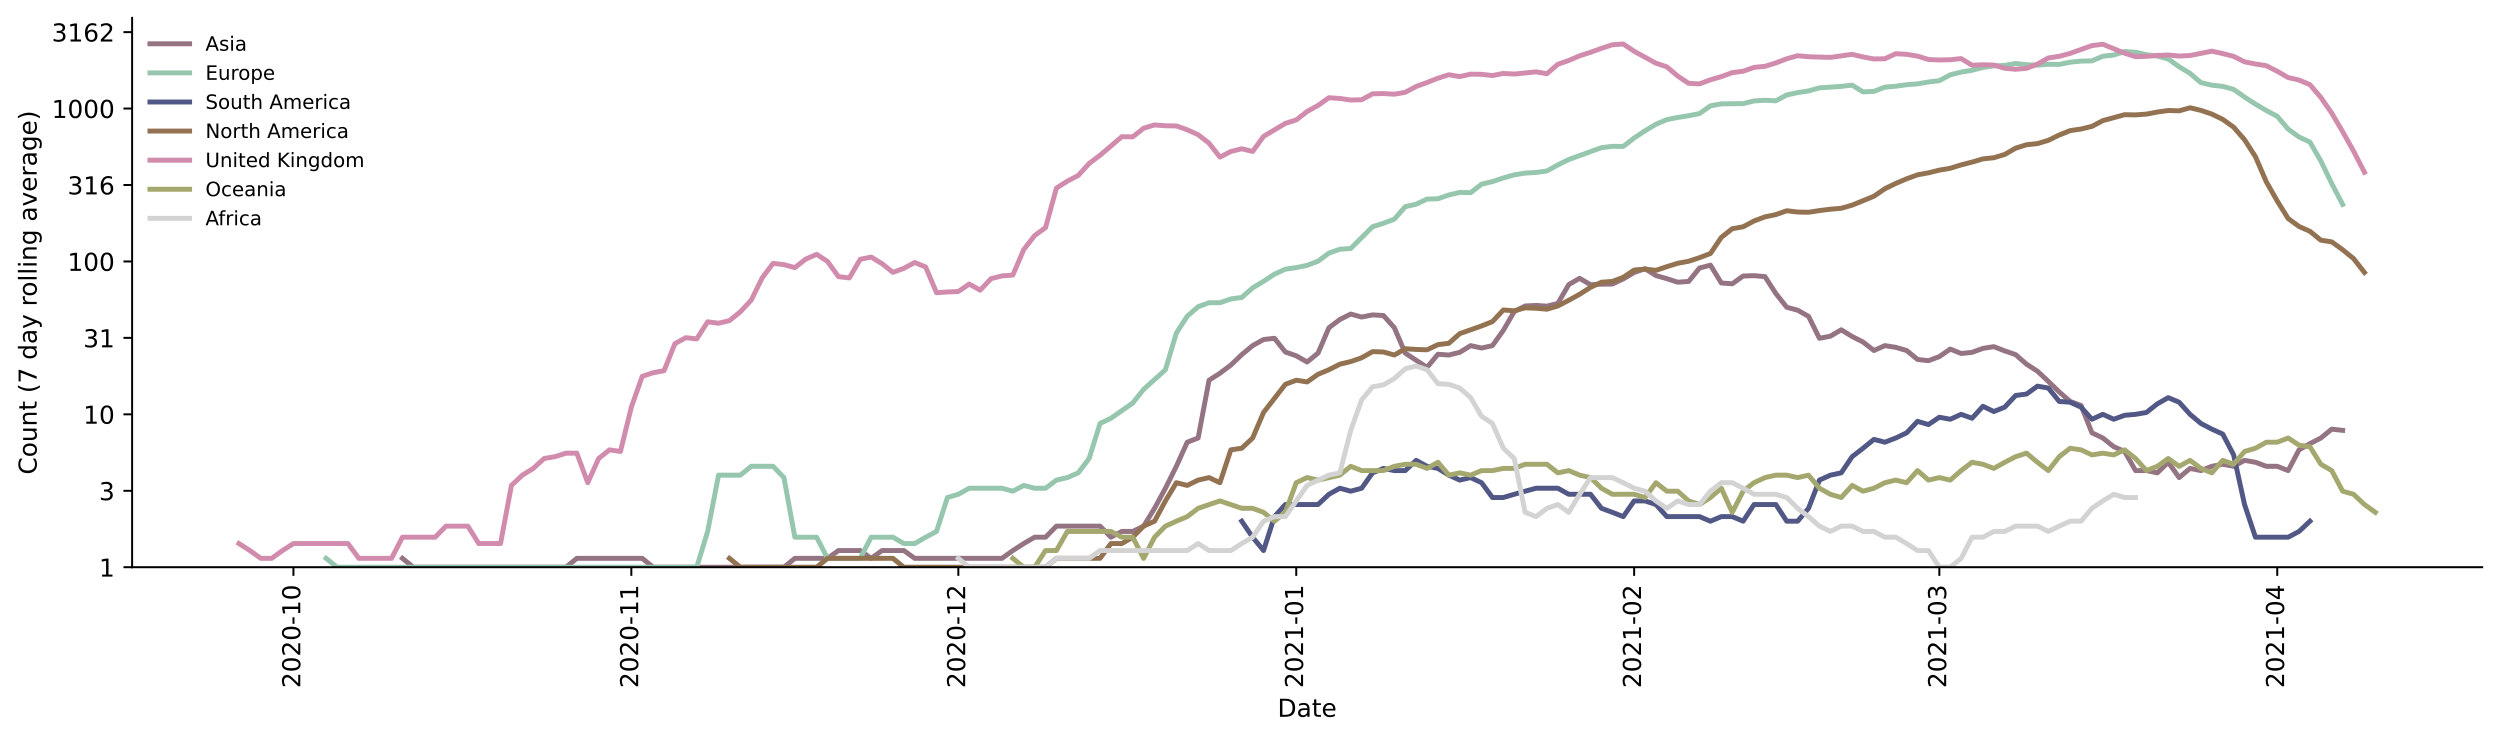 <?xml version="1.0" encoding="utf-8" standalone="no"?>
<!DOCTYPE svg PUBLIC "-//W3C//DTD SVG 1.1//EN"
  "http://www.w3.org/Graphics/SVG/1.1/DTD/svg11.dtd">
<!-- Created with matplotlib (https://matplotlib.org/) -->
<svg height="298.621pt" version="1.1" viewBox="0 0 1009.128 298.621" width="1009.128pt" xmlns="http://www.w3.org/2000/svg" xmlns:xlink="http://www.w3.org/1999/xlink">
 <defs>
  <style type="text/css">*{stroke-linecap:butt;stroke-linejoin:round;}</style>
 </defs>
 <g id="figure_1">
  <g id="patch_1">
   <path d="M 0 298.621 
L 1009.128 298.621 
L 1009.128 0 
L 0 0 
z
" style="fill:#ffffff;"/>
  </g>
  <g id="axes_1">
   <g id="patch_2">
    <path d="M 53.328 228.96 
L 1001.928 228.96 
L 1001.928 7.2 
L 53.328 7.2 
z
" style="fill:#ffffff;"/>
   </g>
   <g id="matplotlib.axis_1">
    <g id="xtick_1">
     <g id="line2d_1">
      <defs>
       <path d="M 0 0 
L 0 3.5 
" id="m5b5d007933" style="stroke:#000000;stroke-width:0.8;"/>
      </defs>
      <g>
       <use style="stroke:#000000;stroke-width:0.8;" x="118.445" xlink:href="#m5b5d007933" y="228.96"/>
      </g>
     </g>
     <g id="text_1">
      <!-- 2020-10 -->
      <g transform="translate(121.205 277.743)rotate(-90)scale(0.1 -0.1)">
       <defs>
        <path d="M 19.188 8.297 
L 53.609 8.297 
L 53.609 0 
L 7.328 0 
L 7.328 8.297 
Q 12.938 14.109 22.625 23.891 
Q 32.328 33.688 34.812 36.531 
Q 39.547 41.844 41.422 45.531 
Q 43.312 49.219 43.312 52.781 
Q 43.312 58.594 39.234 62.25 
Q 35.156 65.922 28.609 65.922 
Q 23.969 65.922 18.812 64.312 
Q 13.672 62.703 7.812 59.422 
L 7.812 69.391 
Q 13.766 71.781 18.938 73 
Q 24.125 74.219 28.422 74.219 
Q 39.75 74.219 46.484 68.547 
Q 53.219 62.891 53.219 53.422 
Q 53.219 48.922 51.531 44.891 
Q 49.859 40.875 45.406 35.406 
Q 44.188 33.984 37.641 27.219 
Q 31.109 20.453 19.188 8.297 
z
" id="DejaVuSans-50"/>
        <path d="M 31.781 66.406 
Q 24.172 66.406 20.328 58.906 
Q 16.5 51.422 16.5 36.375 
Q 16.5 21.391 20.328 13.891 
Q 24.172 6.391 31.781 6.391 
Q 39.453 6.391 43.281 13.891 
Q 47.125 21.391 47.125 36.375 
Q 47.125 51.422 43.281 58.906 
Q 39.453 66.406 31.781 66.406 
z
M 31.781 74.219 
Q 44.047 74.219 50.516 64.516 
Q 56.984 54.828 56.984 36.375 
Q 56.984 17.969 50.516 8.266 
Q 44.047 -1.422 31.781 -1.422 
Q 19.531 -1.422 13.062 8.266 
Q 6.594 17.969 6.594 36.375 
Q 6.594 54.828 13.062 64.516 
Q 19.531 74.219 31.781 74.219 
z
" id="DejaVuSans-48"/>
        <path d="M 4.891 31.391 
L 31.203 31.391 
L 31.203 23.391 
L 4.891 23.391 
z
" id="DejaVuSans-45"/>
        <path d="M 12.406 8.297 
L 28.516 8.297 
L 28.516 63.922 
L 10.984 60.406 
L 10.984 69.391 
L 28.422 72.906 
L 38.281 72.906 
L 38.281 8.297 
L 54.391 8.297 
L 54.391 0 
L 12.406 0 
z
" id="DejaVuSans-49"/>
       </defs>
       <use xlink:href="#DejaVuSans-50"/>
       <use x="63.623" xlink:href="#DejaVuSans-48"/>
       <use x="127.246" xlink:href="#DejaVuSans-50"/>
       <use x="190.869" xlink:href="#DejaVuSans-48"/>
       <use x="254.492" xlink:href="#DejaVuSans-45"/>
       <use x="290.576" xlink:href="#DejaVuSans-49"/>
       <use x="354.199" xlink:href="#DejaVuSans-48"/>
      </g>
     </g>
    </g>
    <g id="xtick_2">
     <g id="line2d_2">
      <g>
       <use style="stroke:#000000;stroke-width:0.8;" x="254.84" xlink:href="#m5b5d007933" y="228.96"/>
      </g>
     </g>
     <g id="text_2">
      <!-- 2020-11 -->
      <g transform="translate(257.599 277.743)rotate(-90)scale(0.1 -0.1)">
       <use xlink:href="#DejaVuSans-50"/>
       <use x="63.623" xlink:href="#DejaVuSans-48"/>
       <use x="127.246" xlink:href="#DejaVuSans-50"/>
       <use x="190.869" xlink:href="#DejaVuSans-48"/>
       <use x="254.492" xlink:href="#DejaVuSans-45"/>
       <use x="290.576" xlink:href="#DejaVuSans-49"/>
       <use x="354.199" xlink:href="#DejaVuSans-49"/>
      </g>
     </g>
    </g>
    <g id="xtick_3">
     <g id="line2d_3">
      <g>
       <use style="stroke:#000000;stroke-width:0.8;" x="386.834" xlink:href="#m5b5d007933" y="228.96"/>
      </g>
     </g>
     <g id="text_3">
      <!-- 2020-12 -->
      <g transform="translate(389.593 277.743)rotate(-90)scale(0.1 -0.1)">
       <use xlink:href="#DejaVuSans-50"/>
       <use x="63.623" xlink:href="#DejaVuSans-48"/>
       <use x="127.246" xlink:href="#DejaVuSans-50"/>
       <use x="190.869" xlink:href="#DejaVuSans-48"/>
       <use x="254.492" xlink:href="#DejaVuSans-45"/>
       <use x="290.576" xlink:href="#DejaVuSans-49"/>
       <use x="354.199" xlink:href="#DejaVuSans-50"/>
      </g>
     </g>
    </g>
    <g id="xtick_4">
     <g id="line2d_4">
      <g>
       <use style="stroke:#000000;stroke-width:0.8;" x="523.228" xlink:href="#m5b5d007933" y="228.96"/>
      </g>
     </g>
     <g id="text_4">
      <!-- 2021-01 -->
      <g transform="translate(525.988 277.743)rotate(-90)scale(0.1 -0.1)">
       <use xlink:href="#DejaVuSans-50"/>
       <use x="63.623" xlink:href="#DejaVuSans-48"/>
       <use x="127.246" xlink:href="#DejaVuSans-50"/>
       <use x="190.869" xlink:href="#DejaVuSans-49"/>
       <use x="254.492" xlink:href="#DejaVuSans-45"/>
       <use x="290.576" xlink:href="#DejaVuSans-48"/>
       <use x="354.199" xlink:href="#DejaVuSans-49"/>
      </g>
     </g>
    </g>
    <g id="xtick_5">
     <g id="line2d_5">
      <g>
       <use style="stroke:#000000;stroke-width:0.8;" x="659.623" xlink:href="#m5b5d007933" y="228.96"/>
      </g>
     </g>
     <g id="text_5">
      <!-- 2021-02 -->
      <g transform="translate(662.382 277.743)rotate(-90)scale(0.1 -0.1)">
       <use xlink:href="#DejaVuSans-50"/>
       <use x="63.623" xlink:href="#DejaVuSans-48"/>
       <use x="127.246" xlink:href="#DejaVuSans-50"/>
       <use x="190.869" xlink:href="#DejaVuSans-49"/>
       <use x="254.492" xlink:href="#DejaVuSans-45"/>
       <use x="290.576" xlink:href="#DejaVuSans-48"/>
       <use x="354.199" xlink:href="#DejaVuSans-50"/>
      </g>
     </g>
    </g>
    <g id="xtick_6">
     <g id="line2d_6">
      <g>
       <use style="stroke:#000000;stroke-width:0.8;" x="782.817" xlink:href="#m5b5d007933" y="228.96"/>
      </g>
     </g>
     <g id="text_6">
      <!-- 2021-03 -->
      <g transform="translate(785.577 277.743)rotate(-90)scale(0.1 -0.1)">
       <defs>
        <path d="M 40.578 39.312 
Q 47.656 37.797 51.625 33 
Q 55.609 28.219 55.609 21.188 
Q 55.609 10.406 48.188 4.484 
Q 40.766 -1.422 27.094 -1.422 
Q 22.516 -1.422 17.656 -0.516 
Q 12.797 0.391 7.625 2.203 
L 7.625 11.719 
Q 11.719 9.328 16.594 8.109 
Q 21.484 6.891 26.812 6.891 
Q 36.078 6.891 40.938 10.547 
Q 45.797 14.203 45.797 21.188 
Q 45.797 27.641 41.281 31.266 
Q 36.766 34.906 28.719 34.906 
L 20.219 34.906 
L 20.219 43.016 
L 29.109 43.016 
Q 36.375 43.016 40.234 45.922 
Q 44.094 48.828 44.094 54.297 
Q 44.094 59.906 40.109 62.906 
Q 36.141 65.922 28.719 65.922 
Q 24.656 65.922 20.016 65.031 
Q 15.375 64.156 9.812 62.312 
L 9.812 71.094 
Q 15.438 72.656 20.344 73.438 
Q 25.25 74.219 29.594 74.219 
Q 40.828 74.219 47.359 69.109 
Q 53.906 64.016 53.906 55.328 
Q 53.906 49.266 50.438 45.094 
Q 46.969 40.922 40.578 39.312 
z
" id="DejaVuSans-51"/>
       </defs>
       <use xlink:href="#DejaVuSans-50"/>
       <use x="63.623" xlink:href="#DejaVuSans-48"/>
       <use x="127.246" xlink:href="#DejaVuSans-50"/>
       <use x="190.869" xlink:href="#DejaVuSans-49"/>
       <use x="254.492" xlink:href="#DejaVuSans-45"/>
       <use x="290.576" xlink:href="#DejaVuSans-48"/>
       <use x="354.199" xlink:href="#DejaVuSans-51"/>
      </g>
     </g>
    </g>
    <g id="xtick_7">
     <g id="line2d_7">
      <g>
       <use style="stroke:#000000;stroke-width:0.8;" x="919.212" xlink:href="#m5b5d007933" y="228.96"/>
      </g>
     </g>
     <g id="text_7">
      <!-- 2021-04 -->
      <g transform="translate(921.971 277.743)rotate(-90)scale(0.1 -0.1)">
       <defs>
        <path d="M 37.797 64.312 
L 12.891 25.391 
L 37.797 25.391 
z
M 35.203 72.906 
L 47.609 72.906 
L 47.609 25.391 
L 58.016 25.391 
L 58.016 17.188 
L 47.609 17.188 
L 47.609 0 
L 37.797 0 
L 37.797 17.188 
L 4.891 17.188 
L 4.891 26.703 
z
" id="DejaVuSans-52"/>
       </defs>
       <use xlink:href="#DejaVuSans-50"/>
       <use x="63.623" xlink:href="#DejaVuSans-48"/>
       <use x="127.246" xlink:href="#DejaVuSans-50"/>
       <use x="190.869" xlink:href="#DejaVuSans-49"/>
       <use x="254.492" xlink:href="#DejaVuSans-45"/>
       <use x="290.576" xlink:href="#DejaVuSans-48"/>
       <use x="354.199" xlink:href="#DejaVuSans-52"/>
      </g>
     </g>
    </g>
    <g id="text_8">
     <!-- Date -->
     <g transform="translate(515.677 289.341)scale(0.1 -0.1)">
      <defs>
       <path d="M 19.672 64.797 
L 19.672 8.109 
L 31.594 8.109 
Q 46.688 8.109 53.688 14.938 
Q 60.688 21.781 60.688 36.531 
Q 60.688 51.172 53.688 57.984 
Q 46.688 64.797 31.594 64.797 
z
M 9.812 72.906 
L 30.078 72.906 
Q 51.266 72.906 61.172 64.094 
Q 71.094 55.281 71.094 36.531 
Q 71.094 17.672 61.125 8.828 
Q 51.172 0 30.078 0 
L 9.812 0 
z
" id="DejaVuSans-68"/>
       <path d="M 34.281 27.484 
Q 23.391 27.484 19.188 25 
Q 14.984 22.516 14.984 16.5 
Q 14.984 11.719 18.141 8.906 
Q 21.297 6.109 26.703 6.109 
Q 34.188 6.109 38.703 11.406 
Q 43.219 16.703 43.219 25.484 
L 43.219 27.484 
z
M 52.203 31.203 
L 52.203 0 
L 43.219 0 
L 43.219 8.297 
Q 40.141 3.328 35.547 0.953 
Q 30.953 -1.422 24.312 -1.422 
Q 15.922 -1.422 10.953 3.297 
Q 6 8.016 6 15.922 
Q 6 25.141 12.172 29.828 
Q 18.359 34.516 30.609 34.516 
L 43.219 34.516 
L 43.219 35.406 
Q 43.219 41.609 39.141 45 
Q 35.062 48.391 27.688 48.391 
Q 23 48.391 18.547 47.266 
Q 14.109 46.141 10.016 43.891 
L 10.016 52.203 
Q 14.938 54.109 19.578 55.047 
Q 24.219 56 28.609 56 
Q 40.484 56 46.344 49.844 
Q 52.203 43.703 52.203 31.203 
z
" id="DejaVuSans-97"/>
       <path d="M 18.312 70.219 
L 18.312 54.688 
L 36.812 54.688 
L 36.812 47.703 
L 18.312 47.703 
L 18.312 18.016 
Q 18.312 11.328 20.141 9.422 
Q 21.969 7.516 27.594 7.516 
L 36.812 7.516 
L 36.812 0 
L 27.594 0 
Q 17.188 0 13.234 3.875 
Q 9.281 7.766 9.281 18.016 
L 9.281 47.703 
L 2.688 47.703 
L 2.688 54.688 
L 9.281 54.688 
L 9.281 70.219 
z
" id="DejaVuSans-116"/>
       <path d="M 56.203 29.594 
L 56.203 25.203 
L 14.891 25.203 
Q 15.484 15.922 20.484 11.062 
Q 25.484 6.203 34.422 6.203 
Q 39.594 6.203 44.453 7.469 
Q 49.312 8.734 54.109 11.281 
L 54.109 2.781 
Q 49.266 0.734 44.188 -0.344 
Q 39.109 -1.422 33.891 -1.422 
Q 20.797 -1.422 13.156 6.188 
Q 5.516 13.812 5.516 26.812 
Q 5.516 40.234 12.766 48.109 
Q 20.016 56 32.328 56 
Q 43.359 56 49.781 48.891 
Q 56.203 41.797 56.203 29.594 
z
M 47.219 32.234 
Q 47.125 39.594 43.094 43.984 
Q 39.062 48.391 32.422 48.391 
Q 24.906 48.391 20.391 44.141 
Q 15.875 39.891 15.188 32.172 
z
" id="DejaVuSans-101"/>
      </defs>
      <use xlink:href="#DejaVuSans-68"/>
      <use x="77.002" xlink:href="#DejaVuSans-97"/>
      <use x="138.281" xlink:href="#DejaVuSans-116"/>
      <use x="177.49" xlink:href="#DejaVuSans-101"/>
     </g>
    </g>
   </g>
   <g id="matplotlib.axis_2">
    <g id="ytick_1">
     <g id="line2d_8">
      <defs>
       <path d="M 0 0 
L -3.5 0 
" id="mc36b3c92e5" style="stroke:#000000;stroke-width:0.8;"/>
      </defs>
      <g>
       <use style="stroke:#000000;stroke-width:0.8;" x="53.328" xlink:href="#mc36b3c92e5" y="228.96"/>
      </g>
     </g>
     <g id="text_9">
      <!-- 1 -->
      <g transform="translate(39.966 232.759)scale(0.1 -0.1)">
       <use xlink:href="#DejaVuSans-49"/>
      </g>
     </g>
    </g>
    <g id="ytick_2">
     <g id="line2d_9">
      <g>
       <use style="stroke:#000000;stroke-width:0.8;" x="53.328" xlink:href="#mc36b3c92e5" y="198.103"/>
      </g>
     </g>
     <g id="text_10">
      <!-- 3 -->
      <g transform="translate(39.966 201.902)scale(0.1 -0.1)">
       <use xlink:href="#DejaVuSans-51"/>
      </g>
     </g>
    </g>
    <g id="ytick_3">
     <g id="line2d_10">
      <g>
       <use style="stroke:#000000;stroke-width:0.8;" x="53.328" xlink:href="#mc36b3c92e5" y="167.246"/>
      </g>
     </g>
     <g id="text_11">
      <!-- 10 -->
      <g transform="translate(33.603 171.045)scale(0.1 -0.1)">
       <use xlink:href="#DejaVuSans-49"/>
       <use x="63.623" xlink:href="#DejaVuSans-48"/>
      </g>
     </g>
    </g>
    <g id="ytick_4">
     <g id="line2d_11">
      <g>
       <use style="stroke:#000000;stroke-width:0.8;" x="53.328" xlink:href="#mc36b3c92e5" y="136.389"/>
      </g>
     </g>
     <g id="text_12">
      <!-- 31 -->
      <g transform="translate(33.603 140.188)scale(0.1 -0.1)">
       <use xlink:href="#DejaVuSans-51"/>
       <use x="63.623" xlink:href="#DejaVuSans-49"/>
      </g>
     </g>
    </g>
    <g id="ytick_5">
     <g id="line2d_12">
      <g>
       <use style="stroke:#000000;stroke-width:0.8;" x="53.328" xlink:href="#mc36b3c92e5" y="105.532"/>
      </g>
     </g>
     <g id="text_13">
      <!-- 100 -->
      <g transform="translate(27.241 109.331)scale(0.1 -0.1)">
       <use xlink:href="#DejaVuSans-49"/>
       <use x="63.623" xlink:href="#DejaVuSans-48"/>
       <use x="127.246" xlink:href="#DejaVuSans-48"/>
      </g>
     </g>
    </g>
    <g id="ytick_6">
     <g id="line2d_13">
      <g>
       <use style="stroke:#000000;stroke-width:0.8;" x="53.328" xlink:href="#mc36b3c92e5" y="74.675"/>
      </g>
     </g>
     <g id="text_14">
      <!-- 316 -->
      <g transform="translate(27.241 78.474)scale(0.1 -0.1)">
       <defs>
        <path d="M 33.016 40.375 
Q 26.375 40.375 22.484 35.828 
Q 18.609 31.297 18.609 23.391 
Q 18.609 15.531 22.484 10.953 
Q 26.375 6.391 33.016 6.391 
Q 39.656 6.391 43.531 10.953 
Q 47.406 15.531 47.406 23.391 
Q 47.406 31.297 43.531 35.828 
Q 39.656 40.375 33.016 40.375 
z
M 52.594 71.297 
L 52.594 62.312 
Q 48.875 64.062 45.094 64.984 
Q 41.312 65.922 37.594 65.922 
Q 27.828 65.922 22.672 59.328 
Q 17.531 52.734 16.797 39.406 
Q 19.672 43.656 24.016 45.922 
Q 28.375 48.188 33.594 48.188 
Q 44.578 48.188 50.953 41.516 
Q 57.328 34.859 57.328 23.391 
Q 57.328 12.156 50.688 5.359 
Q 44.047 -1.422 33.016 -1.422 
Q 20.359 -1.422 13.672 8.266 
Q 6.984 17.969 6.984 36.375 
Q 6.984 53.656 15.188 63.938 
Q 23.391 74.219 37.203 74.219 
Q 40.922 74.219 44.703 73.484 
Q 48.484 72.75 52.594 71.297 
z
" id="DejaVuSans-54"/>
       </defs>
       <use xlink:href="#DejaVuSans-51"/>
       <use x="63.623" xlink:href="#DejaVuSans-49"/>
       <use x="127.246" xlink:href="#DejaVuSans-54"/>
      </g>
     </g>
    </g>
    <g id="ytick_7">
     <g id="line2d_14">
      <g>
       <use style="stroke:#000000;stroke-width:0.8;" x="53.328" xlink:href="#mc36b3c92e5" y="43.818"/>
      </g>
     </g>
     <g id="text_15">
      <!-- 1000 -->
      <g transform="translate(20.878 47.617)scale(0.1 -0.1)">
       <use xlink:href="#DejaVuSans-49"/>
       <use x="63.623" xlink:href="#DejaVuSans-48"/>
       <use x="127.246" xlink:href="#DejaVuSans-48"/>
       <use x="190.869" xlink:href="#DejaVuSans-48"/>
      </g>
     </g>
    </g>
    <g id="ytick_8">
     <g id="line2d_15">
      <g>
       <use style="stroke:#000000;stroke-width:0.8;" x="53.328" xlink:href="#mc36b3c92e5" y="12.961"/>
      </g>
     </g>
     <g id="text_16">
      <!-- 3162 -->
      <g transform="translate(20.878 16.76)scale(0.1 -0.1)">
       <use xlink:href="#DejaVuSans-51"/>
       <use x="63.623" xlink:href="#DejaVuSans-49"/>
       <use x="127.246" xlink:href="#DejaVuSans-54"/>
       <use x="190.869" xlink:href="#DejaVuSans-50"/>
      </g>
     </g>
    </g>
    <g id="text_17">
     <!-- Count (7 day rolling average) -->
     <g transform="translate(14.798 191.548)rotate(-90)scale(0.1 -0.1)">
      <defs>
       <path d="M 64.406 67.281 
L 64.406 56.891 
Q 59.422 61.531 53.781 63.812 
Q 48.141 66.109 41.797 66.109 
Q 29.297 66.109 22.656 58.469 
Q 16.016 50.828 16.016 36.375 
Q 16.016 21.969 22.656 14.328 
Q 29.297 6.688 41.797 6.688 
Q 48.141 6.688 53.781 8.984 
Q 59.422 11.281 64.406 15.922 
L 64.406 5.609 
Q 59.234 2.094 53.438 0.328 
Q 47.656 -1.422 41.219 -1.422 
Q 24.656 -1.422 15.125 8.703 
Q 5.609 18.844 5.609 36.375 
Q 5.609 53.953 15.125 64.078 
Q 24.656 74.219 41.219 74.219 
Q 47.75 74.219 53.531 72.484 
Q 59.328 70.75 64.406 67.281 
z
" id="DejaVuSans-67"/>
       <path d="M 30.609 48.391 
Q 23.391 48.391 19.188 42.75 
Q 14.984 37.109 14.984 27.297 
Q 14.984 17.484 19.156 11.844 
Q 23.344 6.203 30.609 6.203 
Q 37.797 6.203 41.984 11.859 
Q 46.188 17.531 46.188 27.297 
Q 46.188 37.016 41.984 42.703 
Q 37.797 48.391 30.609 48.391 
z
M 30.609 56 
Q 42.328 56 49.016 48.375 
Q 55.719 40.766 55.719 27.297 
Q 55.719 13.875 49.016 6.219 
Q 42.328 -1.422 30.609 -1.422 
Q 18.844 -1.422 12.172 6.219 
Q 5.516 13.875 5.516 27.297 
Q 5.516 40.766 12.172 48.375 
Q 18.844 56 30.609 56 
z
" id="DejaVuSans-111"/>
       <path d="M 8.5 21.578 
L 8.5 54.688 
L 17.484 54.688 
L 17.484 21.922 
Q 17.484 14.156 20.5 10.266 
Q 23.531 6.391 29.594 6.391 
Q 36.859 6.391 41.078 11.031 
Q 45.312 15.672 45.312 23.688 
L 45.312 54.688 
L 54.297 54.688 
L 54.297 0 
L 45.312 0 
L 45.312 8.406 
Q 42.047 3.422 37.719 1 
Q 33.406 -1.422 27.688 -1.422 
Q 18.266 -1.422 13.375 4.438 
Q 8.5 10.297 8.5 21.578 
z
M 31.109 56 
z
" id="DejaVuSans-117"/>
       <path d="M 54.891 33.016 
L 54.891 0 
L 45.906 0 
L 45.906 32.719 
Q 45.906 40.484 42.875 44.328 
Q 39.844 48.188 33.797 48.188 
Q 26.516 48.188 22.312 43.547 
Q 18.109 38.922 18.109 30.906 
L 18.109 0 
L 9.078 0 
L 9.078 54.688 
L 18.109 54.688 
L 18.109 46.188 
Q 21.344 51.125 25.703 53.562 
Q 30.078 56 35.797 56 
Q 45.219 56 50.047 50.172 
Q 54.891 44.344 54.891 33.016 
z
" id="DejaVuSans-110"/>
       <path id="DejaVuSans-32"/>
       <path d="M 31 75.875 
Q 24.469 64.656 21.281 53.656 
Q 18.109 42.672 18.109 31.391 
Q 18.109 20.125 21.312 9.062 
Q 24.516 -2 31 -13.188 
L 23.188 -13.188 
Q 15.875 -1.703 12.234 9.375 
Q 8.594 20.453 8.594 31.391 
Q 8.594 42.281 12.203 53.312 
Q 15.828 64.359 23.188 75.875 
z
" id="DejaVuSans-40"/>
       <path d="M 8.203 72.906 
L 55.078 72.906 
L 55.078 68.703 
L 28.609 0 
L 18.312 0 
L 43.219 64.594 
L 8.203 64.594 
z
" id="DejaVuSans-55"/>
       <path d="M 45.406 46.391 
L 45.406 75.984 
L 54.391 75.984 
L 54.391 0 
L 45.406 0 
L 45.406 8.203 
Q 42.578 3.328 38.25 0.953 
Q 33.938 -1.422 27.875 -1.422 
Q 17.969 -1.422 11.734 6.484 
Q 5.516 14.406 5.516 27.297 
Q 5.516 40.188 11.734 48.094 
Q 17.969 56 27.875 56 
Q 33.938 56 38.25 53.625 
Q 42.578 51.266 45.406 46.391 
z
M 14.797 27.297 
Q 14.797 17.391 18.875 11.75 
Q 22.953 6.109 30.078 6.109 
Q 37.203 6.109 41.297 11.75 
Q 45.406 17.391 45.406 27.297 
Q 45.406 37.203 41.297 42.844 
Q 37.203 48.484 30.078 48.484 
Q 22.953 48.484 18.875 42.844 
Q 14.797 37.203 14.797 27.297 
z
" id="DejaVuSans-100"/>
       <path d="M 32.172 -5.078 
Q 28.375 -14.844 24.75 -17.812 
Q 21.141 -20.797 15.094 -20.797 
L 7.906 -20.797 
L 7.906 -13.281 
L 13.188 -13.281 
Q 16.891 -13.281 18.938 -11.516 
Q 21 -9.766 23.484 -3.219 
L 25.094 0.875 
L 2.984 54.688 
L 12.5 54.688 
L 29.594 11.922 
L 46.688 54.688 
L 56.203 54.688 
z
" id="DejaVuSans-121"/>
       <path d="M 41.109 46.297 
Q 39.594 47.172 37.812 47.578 
Q 36.031 48 33.891 48 
Q 26.266 48 22.188 43.047 
Q 18.109 38.094 18.109 28.812 
L 18.109 0 
L 9.078 0 
L 9.078 54.688 
L 18.109 54.688 
L 18.109 46.188 
Q 20.953 51.172 25.484 53.578 
Q 30.031 56 36.531 56 
Q 37.453 56 38.578 55.875 
Q 39.703 55.766 41.062 55.516 
z
" id="DejaVuSans-114"/>
       <path d="M 9.422 75.984 
L 18.406 75.984 
L 18.406 0 
L 9.422 0 
z
" id="DejaVuSans-108"/>
       <path d="M 9.422 54.688 
L 18.406 54.688 
L 18.406 0 
L 9.422 0 
z
M 9.422 75.984 
L 18.406 75.984 
L 18.406 64.594 
L 9.422 64.594 
z
" id="DejaVuSans-105"/>
       <path d="M 45.406 27.984 
Q 45.406 37.75 41.375 43.109 
Q 37.359 48.484 30.078 48.484 
Q 22.859 48.484 18.828 43.109 
Q 14.797 37.75 14.797 27.984 
Q 14.797 18.266 18.828 12.891 
Q 22.859 7.516 30.078 7.516 
Q 37.359 7.516 41.375 12.891 
Q 45.406 18.266 45.406 27.984 
z
M 54.391 6.781 
Q 54.391 -7.172 48.188 -13.984 
Q 42 -20.797 29.203 -20.797 
Q 24.469 -20.797 20.266 -20.094 
Q 16.062 -19.391 12.109 -17.922 
L 12.109 -9.188 
Q 16.062 -11.328 19.922 -12.344 
Q 23.781 -13.375 27.781 -13.375 
Q 36.625 -13.375 41.016 -8.766 
Q 45.406 -4.156 45.406 5.172 
L 45.406 9.625 
Q 42.625 4.781 38.281 2.391 
Q 33.938 0 27.875 0 
Q 17.828 0 11.672 7.656 
Q 5.516 15.328 5.516 27.984 
Q 5.516 40.672 11.672 48.328 
Q 17.828 56 27.875 56 
Q 33.938 56 38.281 53.609 
Q 42.625 51.219 45.406 46.391 
L 45.406 54.688 
L 54.391 54.688 
z
" id="DejaVuSans-103"/>
       <path d="M 2.984 54.688 
L 12.5 54.688 
L 29.594 8.797 
L 46.688 54.688 
L 56.203 54.688 
L 35.688 0 
L 23.484 0 
z
" id="DejaVuSans-118"/>
       <path d="M 8.016 75.875 
L 15.828 75.875 
Q 23.141 64.359 26.781 53.312 
Q 30.422 42.281 30.422 31.391 
Q 30.422 20.453 26.781 9.375 
Q 23.141 -1.703 15.828 -13.188 
L 8.016 -13.188 
Q 14.5 -2 17.703 9.062 
Q 20.906 20.125 20.906 31.391 
Q 20.906 42.672 17.703 53.656 
Q 14.5 64.656 8.016 75.875 
z
" id="DejaVuSans-41"/>
      </defs>
      <use xlink:href="#DejaVuSans-67"/>
      <use x="69.824" xlink:href="#DejaVuSans-111"/>
      <use x="131.006" xlink:href="#DejaVuSans-117"/>
      <use x="194.385" xlink:href="#DejaVuSans-110"/>
      <use x="257.764" xlink:href="#DejaVuSans-116"/>
      <use x="296.973" xlink:href="#DejaVuSans-32"/>
      <use x="328.76" xlink:href="#DejaVuSans-40"/>
      <use x="367.773" xlink:href="#DejaVuSans-55"/>
      <use x="431.396" xlink:href="#DejaVuSans-32"/>
      <use x="463.184" xlink:href="#DejaVuSans-100"/>
      <use x="526.66" xlink:href="#DejaVuSans-97"/>
      <use x="587.939" xlink:href="#DejaVuSans-121"/>
      <use x="647.119" xlink:href="#DejaVuSans-32"/>
      <use x="678.906" xlink:href="#DejaVuSans-114"/>
      <use x="717.77" xlink:href="#DejaVuSans-111"/>
      <use x="778.951" xlink:href="#DejaVuSans-108"/>
      <use x="806.734" xlink:href="#DejaVuSans-108"/>
      <use x="834.518" xlink:href="#DejaVuSans-105"/>
      <use x="862.301" xlink:href="#DejaVuSans-110"/>
      <use x="925.68" xlink:href="#DejaVuSans-103"/>
      <use x="989.156" xlink:href="#DejaVuSans-32"/>
      <use x="1020.943" xlink:href="#DejaVuSans-97"/>
      <use x="1082.223" xlink:href="#DejaVuSans-118"/>
      <use x="1141.402" xlink:href="#DejaVuSans-101"/>
      <use x="1202.926" xlink:href="#DejaVuSans-114"/>
      <use x="1244.039" xlink:href="#DejaVuSans-97"/>
      <use x="1305.318" xlink:href="#DejaVuSans-103"/>
      <use x="1368.795" xlink:href="#DejaVuSans-101"/>
      <use x="1430.318" xlink:href="#DejaVuSans-41"/>
     </g>
    </g>
   </g>
   <g id="line2d_16">
    <path clip-path="url(#pfb87e9b563)" d="M 162.444 225.381 
L 166.843 228.96 
L 228.441 228.96 
L 232.841 225.381 
L 259.239 225.381 
L 263.639 228.96 
L 316.437 228.96 
L 320.837 225.381 
L 334.036 225.381 
L 338.436 222.224 
L 347.236 222.224 
L 351.636 225.381 
L 356.035 222.224 
L 364.835 222.224 
L 369.235 225.381 
L 404.433 225.381 
L 408.833 222.224 
L 413.233 219.4 
L 417.633 216.846 
L 422.033 216.846 
L 426.432 212.368 
L 444.032 212.368 
L 448.431 216.846 
L 452.831 214.514 
L 457.231 214.514 
L 461.631 212.368 
L 466.031 205.178 
L 470.431 197.077 
L 474.83 188.226 
L 479.23 178.499 
L 483.63 176.806 
L 488.03 153.478 
L 492.43 150.654 
L 496.829 147.361 
L 501.229 143.151 
L 505.629 139.514 
L 510.029 137.046 
L 514.429 136.554 
L 518.828 142.082 
L 523.228 143.623 
L 527.628 146.114 
L 532.028 142.535 
L 536.428 132.284 
L 540.828 128.966 
L 545.227 126.764 
L 549.627 127.975 
L 554.027 127.104 
L 558.427 127.362 
L 562.827 132.284 
L 567.226 142.535 
L 576.026 148.288 
L 580.426 142.996 
L 584.826 143.307 
L 589.226 142.232 
L 593.625 139.514 
L 598.025 140.483 
L 602.425 139.514 
L 606.825 133.343 
L 611.225 125.768 
L 615.624 123.504 
L 620.024 123.28 
L 624.424 123.579 
L 628.824 122.476 
L 633.224 114.874 
L 637.623 112.339 
L 642.023 114.928 
L 646.423 114.711 
L 650.823 114.658 
L 655.223 112.587 
L 659.623 109.978 
L 664.022 108.484 
L 668.422 111.227 
L 672.822 112.487 
L 677.222 113.914 
L 681.622 113.602 
L 686.021 108.186 
L 690.421 107.028 
L 694.821 114.23 
L 699.221 114.55 
L 703.621 111.417 
L 708.021 111.274 
L 712.42 111.657 
L 716.82 118.468 
L 721.22 124.033 
L 725.62 125.204 
L 730.02 127.711 
L 734.419 136.554 
L 738.819 135.715 
L 743.219 133.128 
L 747.619 135.833 
L 752.019 138.057 
L 756.418 141.489 
L 760.818 139.514 
L 765.218 140.203 
L 769.618 141.489 
L 774.018 145.089 
L 778.418 145.597 
L 782.817 143.942 
L 787.217 140.91 
L 791.617 142.688 
L 796.017 142.232 
L 800.417 140.625 
L 804.816 139.925 
L 809.216 141.636 
L 813.616 143.151 
L 818.016 146.998 
L 822.416 149.842 
L 826.816 153.94 
L 831.215 158.228 
L 835.615 162.042 
L 840.015 163.667 
L 844.415 174.702 
L 848.815 176.806 
L 853.214 180.307 
L 857.614 182.245 
L 862.014 189.955 
L 866.414 189.955 
L 870.814 190.864 
L 875.213 186.601 
L 879.613 192.779 
L 884.013 189.076 
L 888.413 189.955 
L 892.813 188.226 
L 897.213 187.401 
L 901.612 188.226 
L 906.012 185.824 
L 910.412 186.601 
L 914.812 188.226 
L 919.212 188.226 
L 923.611 189.955 
L 928.011 181.583 
L 932.411 179.088 
L 936.811 176.806 
L 941.211 173.227 
L 945.611 173.71 
L 945.611 173.71 
" style="fill:none;stroke:#947383;stroke-linecap:square;stroke-width:2;"/>
   </g>
   <g id="line2d_17">
    <path clip-path="url(#pfb87e9b563)" d="M 131.645 225.381 
L 136.045 228.96 
L 281.239 228.96 
L 285.638 214.514 
L 290.038 191.804 
L 298.838 191.804 
L 303.238 188.226 
L 312.037 188.226 
L 316.437 192.779 
L 320.837 216.846 
L 329.636 216.846 
L 334.036 225.381 
L 347.236 225.381 
L 351.636 216.846 
L 360.435 216.846 
L 364.835 219.4 
L 369.235 219.4 
L 373.635 216.846 
L 378.034 214.514 
L 382.434 200.823 
L 386.834 199.515 
L 391.234 197.077 
L 404.433 197.077 
L 408.833 198.268 
L 413.233 195.936 
L 417.633 197.077 
L 422.033 197.077 
L 426.432 193.791 
L 430.832 192.779 
L 435.232 190.864 
L 439.632 185.069 
L 444.032 170.935 
L 448.431 168.823 
L 457.231 162.68 
L 461.631 157.156 
L 470.431 149.249 
L 474.83 134.446 
L 479.23 127.623 
L 483.63 123.805 
L 488.03 122.189 
L 492.43 122.189 
L 496.829 120.665 
L 501.229 120.066 
L 505.629 116.209 
L 510.029 113.551 
L 514.429 110.665 
L 518.828 108.655 
L 523.228 108.018 
L 527.628 107.109 
L 532.028 105.417 
L 536.428 102.155 
L 540.828 100.614 
L 545.227 100.297 
L 554.027 91.514 
L 558.427 90.121 
L 562.827 88.45 
L 567.226 83.426 
L 571.626 82.421 
L 576.026 80.353 
L 580.426 80.233 
L 584.826 78.685 
L 589.226 77.678 
L 593.625 77.772 
L 598.025 74.345 
L 602.425 73.29 
L 606.825 71.824 
L 611.225 70.57 
L 615.624 69.862 
L 620.024 69.611 
L 624.424 69.006 
L 628.824 66.563 
L 633.224 64.382 
L 646.423 59.606 
L 650.823 59.059 
L 655.223 59.107 
L 659.623 55.714 
L 664.022 52.783 
L 668.422 50.15 
L 672.822 48.287 
L 677.222 47.41 
L 681.622 46.71 
L 686.021 45.841 
L 690.421 42.723 
L 694.821 41.919 
L 703.621 41.819 
L 708.021 40.743 
L 712.42 40.464 
L 716.82 40.692 
L 721.22 38.332 
L 725.62 37.388 
L 730.02 36.704 
L 734.419 35.459 
L 743.219 34.874 
L 747.619 34.358 
L 752.019 37.085 
L 756.418 36.889 
L 760.818 35.185 
L 765.218 34.8 
L 769.618 34.197 
L 774.018 33.857 
L 778.418 33.091 
L 782.817 32.563 
L 787.217 30.2 
L 791.617 29.087 
L 796.017 28.368 
L 800.417 27.218 
L 804.816 26.591 
L 809.216 26.398 
L 813.616 25.624 
L 818.016 26.112 
L 822.416 26.304 
L 826.816 25.944 
L 831.215 25.99 
L 835.615 25.107 
L 840.015 24.661 
L 844.415 24.552 
L 848.815 22.691 
L 853.214 22.204 
L 857.614 20.768 
L 862.014 21.113 
L 866.414 22.077 
L 870.814 22.628 
L 875.213 23.805 
L 879.613 26.946 
L 884.013 29.614 
L 888.413 33.362 
L 892.813 34.379 
L 897.213 34.868 
L 901.612 36.083 
L 906.012 39.162 
L 910.412 42.023 
L 914.812 44.626 
L 919.212 46.946 
L 923.611 52.122 
L 928.011 55.311 
L 932.411 57.35 
L 936.811 64.982 
L 941.211 74.107 
L 945.611 82.502 
L 945.611 82.502 
" style="fill:none;stroke:#96c6ad;stroke-linecap:square;stroke-width:2;"/>
   </g>
   <g id="line2d_18">
    <path clip-path="url(#pfb87e9b563)" d="M 501.229 210.382 
L 505.629 216.846 
L 510.029 222.224 
L 514.429 208.533 
L 518.828 203.646 
L 523.228 203.646 
L 527.628 203.646 
L 532.028 203.646 
L 536.428 199.515 
L 540.828 197.077 
L 545.227 198.268 
L 549.627 197.077 
L 554.027 190.864 
L 558.427 189.076 
L 562.827 189.955 
L 567.226 189.955 
L 571.626 185.824 
L 576.026 188.226 
L 580.426 189.076 
L 584.826 191.804 
L 589.226 193.791 
L 593.625 192.779 
L 598.025 194.842 
L 602.425 200.823 
L 606.825 200.823 
L 611.225 199.515 
L 615.624 198.268 
L 620.024 197.077 
L 624.424 197.077 
L 628.824 197.077 
L 633.224 199.515 
L 637.623 199.515 
L 642.023 199.515 
L 646.423 205.178 
L 650.823 206.803 
L 655.223 208.533 
L 659.623 202.197 
L 664.022 202.197 
L 668.422 203.646 
L 672.822 208.533 
L 677.222 208.533 
L 681.622 208.533 
L 686.021 208.533 
L 690.421 210.382 
L 694.821 208.533 
L 699.221 208.533 
L 703.621 210.382 
L 708.021 203.646 
L 712.42 203.646 
L 716.82 203.646 
L 721.22 210.382 
L 725.62 210.382 
L 730.02 205.178 
L 734.419 193.791 
L 738.819 191.804 
L 743.219 190.864 
L 747.619 184.334 
L 752.019 180.937 
L 756.418 177.358 
L 760.818 178.499 
L 765.218 176.806 
L 769.618 174.702 
L 774.018 170.07 
L 778.418 171.378 
L 782.817 168.42 
L 787.217 169.232 
L 791.617 167.246 
L 796.017 168.823 
L 800.417 164.004 
L 804.816 166.121 
L 809.216 164.346 
L 813.616 159.631 
L 818.016 159.061 
L 822.416 155.873 
L 826.816 156.635 
L 831.215 162.042 
L 835.615 162.359 
L 840.015 164.346 
L 844.415 169.232 
L 848.815 167.246 
L 853.214 169.232 
L 857.614 167.632 
L 862.014 167.246 
L 866.414 166.491 
L 870.814 163.005 
L 875.213 160.51 
L 879.613 162.359 
L 884.013 167.246 
L 888.413 170.935 
L 892.813 173.227 
L 897.213 175.213 
L 901.612 183.62 
L 906.012 203.646 
L 910.412 216.846 
L 914.812 216.846 
L 919.212 216.846 
L 923.611 216.846 
L 928.011 214.514 
L 932.411 210.382 
" style="fill:none;stroke:#525886;stroke-linecap:square;stroke-width:2;"/>
   </g>
   <g id="line2d_19">
    <path clip-path="url(#pfb87e9b563)" d="M 294.438 225.381 
L 298.838 228.96 
L 329.636 228.96 
L 334.036 225.381 
L 360.435 225.381 
L 364.835 228.96 
L 422.033 228.96 
L 426.432 225.381 
L 444.032 225.381 
L 448.431 219.4 
L 452.831 219.4 
L 457.231 216.846 
L 461.631 212.368 
L 466.031 210.382 
L 470.431 202.197 
L 474.83 194.842 
L 479.23 195.936 
L 483.63 193.791 
L 488.03 192.779 
L 492.43 194.842 
L 496.829 181.583 
L 501.229 180.937 
L 505.629 176.806 
L 510.029 166.491 
L 518.828 155.132 
L 523.228 153.478 
L 527.628 154.175 
L 532.028 151.07 
L 536.428 149.249 
L 540.828 146.998 
L 545.227 145.94 
L 549.627 144.428 
L 554.027 141.932 
L 558.427 142.082 
L 562.827 143.307 
L 567.226 140.767 
L 571.626 141.054 
L 576.026 141.198 
L 580.426 139.109 
L 584.826 138.578 
L 589.226 134.672 
L 598.025 131.566 
L 602.425 129.805 
L 606.825 125.124 
L 611.225 125.444 
L 615.624 124.263 
L 620.024 124.418 
L 624.424 124.808 
L 628.824 123.504 
L 633.224 121.209 
L 637.623 118.78 
L 642.023 115.981 
L 646.423 113.914 
L 650.823 113.602 
L 655.223 111.947 
L 659.623 109.002 
L 664.022 108.612 
L 668.422 109.133 
L 672.822 107.642 
L 677.222 106.27 
L 681.622 105.456 
L 686.021 104.006 
L 690.421 102.324 
L 694.821 95.812 
L 699.221 92.32 
L 703.621 91.536 
L 708.021 89.189 
L 712.42 87.535 
L 716.82 86.631 
L 721.22 85.069 
L 725.62 85.592 
L 730.02 85.683 
L 734.419 84.998 
L 738.819 84.452 
L 743.219 84.071 
L 747.619 82.812 
L 756.418 79.21 
L 760.818 76.189 
L 765.218 74.036 
L 769.618 72.175 
L 774.018 70.57 
L 778.418 69.761 
L 782.817 68.675 
L 787.217 67.921 
L 791.617 66.554 
L 796.017 65.433 
L 800.417 64.136 
L 804.816 63.666 
L 809.216 62.35 
L 813.616 59.806 
L 818.016 58.424 
L 822.416 57.966 
L 826.816 56.643 
L 831.215 54.489 
L 835.615 52.724 
L 840.015 52.086 
L 844.415 51.008 
L 848.815 48.688 
L 857.614 46.295 
L 862.014 46.379 
L 866.414 46.053 
L 870.814 45.225 
L 875.213 44.603 
L 879.613 44.733 
L 884.013 43.502 
L 888.413 44.556 
L 892.813 46.057 
L 897.213 48.183 
L 901.612 51.33 
L 906.012 56.397 
L 910.412 63.244 
L 914.812 73.417 
L 919.212 81.127 
L 923.611 88.208 
L 928.011 91.423 
L 932.411 93.369 
L 936.811 96.955 
L 941.211 97.631 
L 945.611 100.805 
L 950.01 104.371 
L 954.41 109.978 
L 954.41 109.978 
" style="fill:none;stroke:#937252;stroke-linecap:square;stroke-width:2;"/>
   </g>
   <g id="line2d_20">
    <path clip-path="url(#pfb87e9b563)" d="M 96.446 219.4 
L 100.846 222.224 
L 105.246 225.381 
L 109.646 225.381 
L 114.046 222.224 
L 118.445 219.4 
L 140.444 219.4 
L 144.844 225.381 
L 158.044 225.381 
L 162.444 216.846 
L 175.643 216.846 
L 180.043 212.368 
L 188.842 212.368 
L 193.242 219.4 
L 202.042 219.4 
L 206.442 195.936 
L 210.841 191.804 
L 215.241 189.076 
L 219.641 185.069 
L 224.041 184.334 
L 228.441 182.923 
L 232.841 182.923 
L 237.24 194.842 
L 241.64 185.069 
L 246.04 181.583 
L 250.44 182.245 
L 254.84 164.346 
L 259.239 151.921 
L 263.639 150.449 
L 268.039 149.643 
L 272.439 138.71 
L 276.839 136.312 
L 281.239 136.799 
L 285.638 129.9 
L 290.038 130.476 
L 294.438 129.429 
L 298.838 125.85 
L 303.238 121.141 
L 307.637 112.191 
L 312.037 106.309 
L 316.437 106.826 
L 320.837 108.018 
L 325.237 104.591 
L 329.636 102.666 
L 334.036 105.532 
L 338.436 111.657 
L 342.836 112.191 
L 347.236 104.666 
L 351.636 103.754 
L 356.035 106.427 
L 360.435 109.933 
L 364.835 108.313 
L 369.235 105.957 
L 373.635 107.767 
L 378.034 118.16 
L 382.434 117.855 
L 386.834 117.673 
L 391.234 114.658 
L 395.634 117.137 
L 400.034 112.487 
L 404.433 111.37 
L 408.833 111.038 
L 413.233 100.741 
L 417.633 95.076 
L 422.033 91.879 
L 426.432 75.922 
L 430.832 73.129 
L 435.232 70.831 
L 439.632 65.979 
L 444.032 62.681 
L 452.831 55.164 
L 457.231 55.24 
L 461.631 51.749 
L 466.031 50.428 
L 470.431 50.764 
L 474.83 50.828 
L 479.23 52.379 
L 483.63 54.381 
L 488.03 57.804 
L 492.43 63.41 
L 496.829 61.154 
L 501.229 60.044 
L 505.629 61.139 
L 510.029 55.053 
L 518.828 49.803 
L 523.228 48.409 
L 527.628 44.992 
L 532.028 42.547 
L 536.428 39.45 
L 540.828 39.748 
L 545.227 40.38 
L 549.627 40.269 
L 554.027 37.874 
L 558.427 37.761 
L 562.827 38.025 
L 567.226 37.277 
L 571.626 34.907 
L 576.026 33.303 
L 580.426 31.565 
L 584.826 30.174 
L 589.226 30.909 
L 593.625 29.934 
L 598.025 30.002 
L 602.425 30.505 
L 606.825 29.634 
L 611.225 29.89 
L 620.024 29.006 
L 624.424 29.759 
L 628.824 25.948 
L 633.224 24.413 
L 637.623 22.533 
L 642.023 21.109 
L 646.423 19.518 
L 650.823 18.07 
L 655.223 17.76 
L 659.623 20.692 
L 668.422 25.512 
L 672.822 26.982 
L 677.222 30.7 
L 681.622 33.636 
L 686.021 33.859 
L 690.421 32.211 
L 694.821 30.931 
L 699.221 29.32 
L 703.621 28.751 
L 708.021 27.204 
L 712.42 26.773 
L 716.82 25.409 
L 721.22 23.724 
L 725.62 22.486 
L 730.02 22.904 
L 738.819 23.167 
L 747.619 21.934 
L 752.019 22.989 
L 756.418 23.793 
L 760.818 23.724 
L 765.218 21.678 
L 769.618 21.926 
L 774.018 22.649 
L 778.418 24.015 
L 782.817 24.207 
L 787.217 24.114 
L 791.617 23.648 
L 796.017 26.322 
L 800.417 26.142 
L 804.816 26.261 
L 809.216 27.558 
L 813.616 27.971 
L 818.016 27.594 
L 822.416 25.864 
L 826.816 23.393 
L 831.215 22.734 
L 835.615 21.553 
L 844.415 18.405 
L 848.815 17.853 
L 857.614 21.474 
L 862.014 22.876 
L 866.414 22.74 
L 870.814 22.383 
L 875.213 22.199 
L 879.613 22.62 
L 884.013 22.41 
L 892.813 20.652 
L 897.213 21.621 
L 901.612 22.755 
L 906.012 24.955 
L 910.412 25.829 
L 914.812 26.532 
L 919.212 28.762 
L 923.611 31.298 
L 928.011 32.31 
L 932.411 34.173 
L 936.811 39.34 
L 941.211 45.677 
L 945.611 53.143 
L 950.01 60.986 
L 954.41 69.53 
L 954.41 69.53 
" style="fill:none;stroke:#d18cad;stroke-linecap:square;stroke-width:2;"/>
   </g>
   <g id="line2d_21">
    <path clip-path="url(#pfb87e9b563)" d="M 408.833 225.381 
L 413.233 228.96 
L 417.633 228.96 
L 422.033 222.224 
L 426.432 222.224 
L 430.832 214.514 
L 448.431 214.514 
L 452.831 216.846 
L 457.231 216.846 
L 461.631 225.381 
L 466.031 216.846 
L 470.431 212.368 
L 474.83 210.382 
L 479.23 208.533 
L 483.63 205.178 
L 492.43 202.197 
L 501.229 205.178 
L 505.629 205.178 
L 510.029 206.803 
L 514.429 210.382 
L 518.828 206.803 
L 523.228 194.842 
L 527.628 192.779 
L 532.028 193.791 
L 540.828 191.804 
L 545.227 188.226 
L 549.627 189.955 
L 558.427 189.955 
L 562.827 188.226 
L 567.226 187.401 
L 571.626 187.401 
L 576.026 189.076 
L 580.426 186.601 
L 584.826 191.804 
L 589.226 190.864 
L 593.625 191.804 
L 598.025 189.955 
L 602.425 189.955 
L 606.825 189.076 
L 611.225 189.076 
L 615.624 187.401 
L 624.424 187.401 
L 628.824 190.864 
L 633.224 189.955 
L 637.623 191.804 
L 642.023 192.779 
L 646.423 197.077 
L 650.823 199.515 
L 659.623 199.515 
L 664.022 200.823 
L 668.422 194.842 
L 672.822 198.268 
L 677.222 198.268 
L 681.622 202.197 
L 686.021 203.646 
L 690.421 200.823 
L 694.821 197.077 
L 699.221 206.803 
L 703.621 198.268 
L 708.021 194.842 
L 712.42 192.779 
L 716.82 191.804 
L 721.22 191.804 
L 725.62 192.779 
L 730.02 191.804 
L 734.419 197.077 
L 738.819 199.515 
L 743.219 200.823 
L 747.619 195.936 
L 752.019 198.268 
L 756.418 197.077 
L 760.818 194.842 
L 765.218 193.791 
L 769.618 194.842 
L 774.018 189.955 
L 778.418 193.791 
L 782.817 192.779 
L 787.217 193.791 
L 791.617 189.955 
L 796.017 186.601 
L 800.417 187.401 
L 804.816 189.076 
L 809.216 186.601 
L 813.616 184.334 
L 818.016 182.923 
L 822.416 186.601 
L 826.816 189.955 
L 831.215 184.334 
L 835.615 180.937 
L 840.015 181.583 
L 844.415 183.62 
L 848.815 182.923 
L 853.214 183.62 
L 857.614 181.583 
L 862.014 185.069 
L 866.414 189.955 
L 870.814 188.226 
L 875.213 185.069 
L 879.613 188.226 
L 884.013 185.824 
L 888.413 189.076 
L 892.813 190.864 
L 897.213 185.824 
L 901.612 187.401 
L 906.012 182.245 
L 910.412 180.937 
L 914.812 178.499 
L 919.212 178.499 
L 923.611 176.806 
L 928.011 179.69 
L 932.411 180.307 
L 936.811 187.401 
L 941.211 189.955 
L 945.611 198.268 
L 950.01 199.515 
L 954.41 203.646 
L 958.81 206.803 
L 958.81 206.803 
" style="fill:none;stroke:#a4a86f;stroke-linecap:square;stroke-width:2;"/>
   </g>
   <g id="line2d_22">
    <path clip-path="url(#pfb87e9b563)" d="M 386.834 225.381 
L 391.234 228.96 
L 395.634 228.96 
L 400.034 228.96 
L 404.433 228.96 
L 408.833 228.96 
L 413.233 228.96 
L 417.633 228.96 
L 422.033 228.96 
L 426.432 225.381 
L 430.832 225.381 
L 435.232 225.381 
L 439.632 225.381 
L 444.032 222.224 
L 448.431 222.224 
L 452.831 222.224 
L 457.231 222.224 
L 461.631 222.224 
L 466.031 222.224 
L 470.431 222.224 
L 474.83 222.224 
L 479.23 222.224 
L 483.63 219.4 
L 488.03 222.224 
L 492.43 222.224 
L 496.829 222.224 
L 501.229 219.4 
L 505.629 216.846 
L 510.029 210.382 
L 514.429 208.533 
L 518.828 208.533 
L 523.228 202.197 
L 527.628 195.936 
L 532.028 193.791 
L 536.428 191.804 
L 540.828 190.864 
L 545.227 173.71 
L 549.627 161.419 
L 554.027 156.125 
L 558.427 155.377 
L 562.827 152.8 
L 567.226 148.86 
L 571.626 147.728 
L 576.026 149.249 
L 580.426 154.889 
L 584.826 155.132 
L 589.226 156.635 
L 593.625 160.51 
L 598.025 168.023 
L 602.425 170.935 
L 606.825 180.937 
L 611.225 185.069 
L 615.624 206.803 
L 620.024 208.533 
L 624.424 205.178 
L 628.824 203.646 
L 633.224 206.803 
L 637.623 199.515 
L 642.023 192.779 
L 646.423 192.779 
L 650.823 192.779 
L 655.223 194.842 
L 659.623 197.077 
L 664.022 198.268 
L 668.422 202.197 
L 672.822 205.178 
L 677.222 202.197 
L 681.622 203.646 
L 686.021 203.646 
L 690.421 198.268 
L 694.821 194.842 
L 699.221 194.842 
L 703.621 197.077 
L 708.021 199.515 
L 712.42 199.515 
L 716.82 199.515 
L 721.22 200.823 
L 725.62 205.178 
L 730.02 208.533 
L 734.419 212.368 
L 738.819 214.514 
L 743.219 212.368 
L 747.619 212.368 
L 752.019 214.514 
L 756.418 214.514 
L 760.818 216.846 
L 765.218 216.846 
L 769.618 219.4 
L 774.018 222.224 
L 778.418 222.224 
L 782.817 228.96 
L 787.217 228.96 
L 791.617 225.381 
L 796.017 216.846 
L 800.417 216.846 
L 804.816 214.514 
L 809.216 214.514 
L 813.616 212.368 
L 818.016 212.368 
L 822.416 212.368 
L 826.816 214.514 
L 831.215 212.368 
L 835.615 210.382 
L 840.015 210.382 
L 844.415 205.178 
L 848.815 202.197 
L 853.214 199.515 
L 857.614 200.823 
L 862.014 200.823 
" style="fill:none;stroke:#d3d3d3;stroke-linecap:square;stroke-width:2;"/>
   </g>
   <g id="patch_3">
    <path d="M 53.328 228.96 
L 53.328 7.2 
" style="fill:none;stroke:#000000;stroke-linecap:square;stroke-linejoin:miter;stroke-width:0.8;"/>
   </g>
   <g id="patch_4">
    <path d="M 53.328 228.96 
L 1001.928 228.96 
" style="fill:none;stroke:#000000;stroke-linecap:square;stroke-linejoin:miter;stroke-width:0.8;"/>
   </g>
   <g id="legend_1">
    <g id="line2d_23">
     <path d="M 60.528 17.679 
L 76.528 17.679 
" style="fill:none;stroke:#947383;stroke-linecap:square;stroke-width:2;"/>
    </g>
    <g id="line2d_24"/>
    <g id="text_18">
     <!-- Asia -->
     <g transform="translate(82.928 20.479)scale(0.08 -0.08)">
      <defs>
       <path d="M 34.188 63.188 
L 20.797 26.906 
L 47.609 26.906 
z
M 28.609 72.906 
L 39.797 72.906 
L 67.578 0 
L 57.328 0 
L 50.688 18.703 
L 17.828 18.703 
L 11.188 0 
L 0.781 0 
z
" id="DejaVuSans-65"/>
       <path d="M 44.281 53.078 
L 44.281 44.578 
Q 40.484 46.531 36.375 47.5 
Q 32.281 48.484 27.875 48.484 
Q 21.188 48.484 17.844 46.438 
Q 14.5 44.391 14.5 40.281 
Q 14.5 37.156 16.891 35.375 
Q 19.281 33.594 26.516 31.984 
L 29.594 31.297 
Q 39.156 29.25 43.188 25.516 
Q 47.219 21.781 47.219 15.094 
Q 47.219 7.469 41.188 3.016 
Q 35.156 -1.422 24.609 -1.422 
Q 20.219 -1.422 15.453 -0.562 
Q 10.688 0.297 5.422 2 
L 5.422 11.281 
Q 10.406 8.688 15.234 7.391 
Q 20.062 6.109 24.812 6.109 
Q 31.156 6.109 34.562 8.281 
Q 37.984 10.453 37.984 14.406 
Q 37.984 18.062 35.516 20.016 
Q 33.062 21.969 24.703 23.781 
L 21.578 24.516 
Q 13.234 26.266 9.516 29.906 
Q 5.812 33.547 5.812 39.891 
Q 5.812 47.609 11.281 51.797 
Q 16.75 56 26.812 56 
Q 31.781 56 36.172 55.266 
Q 40.578 54.547 44.281 53.078 
z
" id="DejaVuSans-115"/>
      </defs>
      <use xlink:href="#DejaVuSans-65"/>
      <use x="68.408" xlink:href="#DejaVuSans-115"/>
      <use x="120.508" xlink:href="#DejaVuSans-105"/>
      <use x="148.291" xlink:href="#DejaVuSans-97"/>
     </g>
    </g>
    <g id="line2d_25">
     <path d="M 60.528 29.421 
L 76.528 29.421 
" style="fill:none;stroke:#96c6ad;stroke-linecap:square;stroke-width:2;"/>
    </g>
    <g id="line2d_26"/>
    <g id="text_19">
     <!-- Europe -->
     <g transform="translate(82.928 32.221)scale(0.08 -0.08)">
      <defs>
       <path d="M 9.812 72.906 
L 55.906 72.906 
L 55.906 64.594 
L 19.672 64.594 
L 19.672 43.016 
L 54.391 43.016 
L 54.391 34.719 
L 19.672 34.719 
L 19.672 8.297 
L 56.781 8.297 
L 56.781 0 
L 9.812 0 
z
" id="DejaVuSans-69"/>
       <path d="M 18.109 8.203 
L 18.109 -20.797 
L 9.078 -20.797 
L 9.078 54.688 
L 18.109 54.688 
L 18.109 46.391 
Q 20.953 51.266 25.266 53.625 
Q 29.594 56 35.594 56 
Q 45.562 56 51.781 48.094 
Q 58.016 40.188 58.016 27.297 
Q 58.016 14.406 51.781 6.484 
Q 45.562 -1.422 35.594 -1.422 
Q 29.594 -1.422 25.266 0.953 
Q 20.953 3.328 18.109 8.203 
z
M 48.688 27.297 
Q 48.688 37.203 44.609 42.844 
Q 40.531 48.484 33.406 48.484 
Q 26.266 48.484 22.188 42.844 
Q 18.109 37.203 18.109 27.297 
Q 18.109 17.391 22.188 11.75 
Q 26.266 6.109 33.406 6.109 
Q 40.531 6.109 44.609 11.75 
Q 48.688 17.391 48.688 27.297 
z
" id="DejaVuSans-112"/>
      </defs>
      <use xlink:href="#DejaVuSans-69"/>
      <use x="63.184" xlink:href="#DejaVuSans-117"/>
      <use x="126.562" xlink:href="#DejaVuSans-114"/>
      <use x="165.426" xlink:href="#DejaVuSans-111"/>
      <use x="226.607" xlink:href="#DejaVuSans-112"/>
      <use x="290.084" xlink:href="#DejaVuSans-101"/>
     </g>
    </g>
    <g id="line2d_27">
     <path d="M 60.528 41.164 
L 76.528 41.164 
" style="fill:none;stroke:#525886;stroke-linecap:square;stroke-width:2;"/>
    </g>
    <g id="line2d_28"/>
    <g id="text_20">
     <!-- South America -->
     <g transform="translate(82.928 43.964)scale(0.08 -0.08)">
      <defs>
       <path d="M 53.516 70.516 
L 53.516 60.891 
Q 47.906 63.578 42.922 64.891 
Q 37.938 66.219 33.297 66.219 
Q 25.25 66.219 20.875 63.094 
Q 16.5 59.969 16.5 54.203 
Q 16.5 49.359 19.406 46.891 
Q 22.312 44.438 30.422 42.922 
L 36.375 41.703 
Q 47.406 39.594 52.656 34.297 
Q 57.906 29 57.906 20.125 
Q 57.906 9.516 50.797 4.047 
Q 43.703 -1.422 29.984 -1.422 
Q 24.812 -1.422 18.969 -0.25 
Q 13.141 0.922 6.891 3.219 
L 6.891 13.375 
Q 12.891 10.016 18.656 8.297 
Q 24.422 6.594 29.984 6.594 
Q 38.422 6.594 43.016 9.906 
Q 47.609 13.234 47.609 19.391 
Q 47.609 24.75 44.312 27.781 
Q 41.016 30.812 33.5 32.328 
L 27.484 33.5 
Q 16.453 35.688 11.516 40.375 
Q 6.594 45.062 6.594 53.422 
Q 6.594 63.094 13.406 68.656 
Q 20.219 74.219 32.172 74.219 
Q 37.312 74.219 42.625 73.281 
Q 47.953 72.359 53.516 70.516 
z
" id="DejaVuSans-83"/>
       <path d="M 54.891 33.016 
L 54.891 0 
L 45.906 0 
L 45.906 32.719 
Q 45.906 40.484 42.875 44.328 
Q 39.844 48.188 33.797 48.188 
Q 26.516 48.188 22.312 43.547 
Q 18.109 38.922 18.109 30.906 
L 18.109 0 
L 9.078 0 
L 9.078 75.984 
L 18.109 75.984 
L 18.109 46.188 
Q 21.344 51.125 25.703 53.562 
Q 30.078 56 35.797 56 
Q 45.219 56 50.047 50.172 
Q 54.891 44.344 54.891 33.016 
z
" id="DejaVuSans-104"/>
       <path d="M 52 44.188 
Q 55.375 50.25 60.062 53.125 
Q 64.75 56 71.094 56 
Q 79.641 56 84.281 50.016 
Q 88.922 44.047 88.922 33.016 
L 88.922 0 
L 79.891 0 
L 79.891 32.719 
Q 79.891 40.578 77.094 44.375 
Q 74.312 48.188 68.609 48.188 
Q 61.625 48.188 57.562 43.547 
Q 53.516 38.922 53.516 30.906 
L 53.516 0 
L 44.484 0 
L 44.484 32.719 
Q 44.484 40.625 41.703 44.406 
Q 38.922 48.188 33.109 48.188 
Q 26.219 48.188 22.156 43.531 
Q 18.109 38.875 18.109 30.906 
L 18.109 0 
L 9.078 0 
L 9.078 54.688 
L 18.109 54.688 
L 18.109 46.188 
Q 21.188 51.219 25.484 53.609 
Q 29.781 56 35.688 56 
Q 41.656 56 45.828 52.969 
Q 50 49.953 52 44.188 
z
" id="DejaVuSans-109"/>
       <path d="M 48.781 52.594 
L 48.781 44.188 
Q 44.969 46.297 41.141 47.344 
Q 37.312 48.391 33.406 48.391 
Q 24.656 48.391 19.812 42.844 
Q 14.984 37.312 14.984 27.297 
Q 14.984 17.281 19.812 11.734 
Q 24.656 6.203 33.406 6.203 
Q 37.312 6.203 41.141 7.25 
Q 44.969 8.297 48.781 10.406 
L 48.781 2.094 
Q 45.016 0.344 40.984 -0.531 
Q 36.969 -1.422 32.422 -1.422 
Q 20.062 -1.422 12.781 6.344 
Q 5.516 14.109 5.516 27.297 
Q 5.516 40.672 12.859 48.328 
Q 20.219 56 33.016 56 
Q 37.156 56 41.109 55.141 
Q 45.062 54.297 48.781 52.594 
z
" id="DejaVuSans-99"/>
      </defs>
      <use xlink:href="#DejaVuSans-83"/>
      <use x="63.477" xlink:href="#DejaVuSans-111"/>
      <use x="124.658" xlink:href="#DejaVuSans-117"/>
      <use x="188.037" xlink:href="#DejaVuSans-116"/>
      <use x="227.246" xlink:href="#DejaVuSans-104"/>
      <use x="290.625" xlink:href="#DejaVuSans-32"/>
      <use x="322.412" xlink:href="#DejaVuSans-65"/>
      <use x="390.82" xlink:href="#DejaVuSans-109"/>
      <use x="488.232" xlink:href="#DejaVuSans-101"/>
      <use x="549.756" xlink:href="#DejaVuSans-114"/>
      <use x="590.869" xlink:href="#DejaVuSans-105"/>
      <use x="618.652" xlink:href="#DejaVuSans-99"/>
      <use x="673.633" xlink:href="#DejaVuSans-97"/>
     </g>
    </g>
    <g id="line2d_29">
     <path d="M 60.528 52.906 
L 76.528 52.906 
" style="fill:none;stroke:#937252;stroke-linecap:square;stroke-width:2;"/>
    </g>
    <g id="line2d_30"/>
    <g id="text_21">
     <!-- North America -->
     <g transform="translate(82.928 55.706)scale(0.08 -0.08)">
      <defs>
       <path d="M 9.812 72.906 
L 23.094 72.906 
L 55.422 11.922 
L 55.422 72.906 
L 64.984 72.906 
L 64.984 0 
L 51.703 0 
L 19.391 60.984 
L 19.391 0 
L 9.812 0 
z
" id="DejaVuSans-78"/>
      </defs>
      <use xlink:href="#DejaVuSans-78"/>
      <use x="74.805" xlink:href="#DejaVuSans-111"/>
      <use x="135.986" xlink:href="#DejaVuSans-114"/>
      <use x="177.1" xlink:href="#DejaVuSans-116"/>
      <use x="216.309" xlink:href="#DejaVuSans-104"/>
      <use x="279.688" xlink:href="#DejaVuSans-32"/>
      <use x="311.475" xlink:href="#DejaVuSans-65"/>
      <use x="379.883" xlink:href="#DejaVuSans-109"/>
      <use x="477.295" xlink:href="#DejaVuSans-101"/>
      <use x="538.818" xlink:href="#DejaVuSans-114"/>
      <use x="579.932" xlink:href="#DejaVuSans-105"/>
      <use x="607.715" xlink:href="#DejaVuSans-99"/>
      <use x="662.695" xlink:href="#DejaVuSans-97"/>
     </g>
    </g>
    <g id="line2d_31">
     <path d="M 60.528 64.649 
L 76.528 64.649 
" style="fill:none;stroke:#d18cad;stroke-linecap:square;stroke-width:2;"/>
    </g>
    <g id="line2d_32"/>
    <g id="text_22">
     <!-- United Kingdom -->
     <g transform="translate(82.928 67.449)scale(0.08 -0.08)">
      <defs>
       <path d="M 8.688 72.906 
L 18.609 72.906 
L 18.609 28.609 
Q 18.609 16.891 22.844 11.734 
Q 27.094 6.594 36.625 6.594 
Q 46.094 6.594 50.344 11.734 
Q 54.594 16.891 54.594 28.609 
L 54.594 72.906 
L 64.5 72.906 
L 64.5 27.391 
Q 64.5 13.141 57.438 5.859 
Q 50.391 -1.422 36.625 -1.422 
Q 22.797 -1.422 15.734 5.859 
Q 8.688 13.141 8.688 27.391 
z
" id="DejaVuSans-85"/>
       <path d="M 9.812 72.906 
L 19.672 72.906 
L 19.672 42.094 
L 52.391 72.906 
L 65.094 72.906 
L 28.906 38.922 
L 67.672 0 
L 54.688 0 
L 19.672 35.109 
L 19.672 0 
L 9.812 0 
z
" id="DejaVuSans-75"/>
      </defs>
      <use xlink:href="#DejaVuSans-85"/>
      <use x="73.193" xlink:href="#DejaVuSans-110"/>
      <use x="136.572" xlink:href="#DejaVuSans-105"/>
      <use x="164.355" xlink:href="#DejaVuSans-116"/>
      <use x="203.564" xlink:href="#DejaVuSans-101"/>
      <use x="265.088" xlink:href="#DejaVuSans-100"/>
      <use x="328.564" xlink:href="#DejaVuSans-32"/>
      <use x="360.352" xlink:href="#DejaVuSans-75"/>
      <use x="425.928" xlink:href="#DejaVuSans-105"/>
      <use x="453.711" xlink:href="#DejaVuSans-110"/>
      <use x="517.09" xlink:href="#DejaVuSans-103"/>
      <use x="580.566" xlink:href="#DejaVuSans-100"/>
      <use x="644.043" xlink:href="#DejaVuSans-111"/>
      <use x="705.225" xlink:href="#DejaVuSans-109"/>
     </g>
    </g>
    <g id="line2d_33">
     <path d="M 60.528 76.391 
L 76.528 76.391 
" style="fill:none;stroke:#a4a86f;stroke-linecap:square;stroke-width:2;"/>
    </g>
    <g id="line2d_34"/>
    <g id="text_23">
     <!-- Oceania -->
     <g transform="translate(82.928 79.191)scale(0.08 -0.08)">
      <defs>
       <path d="M 39.406 66.219 
Q 28.656 66.219 22.328 58.203 
Q 16.016 50.203 16.016 36.375 
Q 16.016 22.609 22.328 14.594 
Q 28.656 6.594 39.406 6.594 
Q 50.141 6.594 56.422 14.594 
Q 62.703 22.609 62.703 36.375 
Q 62.703 50.203 56.422 58.203 
Q 50.141 66.219 39.406 66.219 
z
M 39.406 74.219 
Q 54.734 74.219 63.906 63.938 
Q 73.094 53.656 73.094 36.375 
Q 73.094 19.141 63.906 8.859 
Q 54.734 -1.422 39.406 -1.422 
Q 24.031 -1.422 14.812 8.828 
Q 5.609 19.094 5.609 36.375 
Q 5.609 53.656 14.812 63.938 
Q 24.031 74.219 39.406 74.219 
z
" id="DejaVuSans-79"/>
      </defs>
      <use xlink:href="#DejaVuSans-79"/>
      <use x="78.711" xlink:href="#DejaVuSans-99"/>
      <use x="133.691" xlink:href="#DejaVuSans-101"/>
      <use x="195.215" xlink:href="#DejaVuSans-97"/>
      <use x="256.494" xlink:href="#DejaVuSans-110"/>
      <use x="319.873" xlink:href="#DejaVuSans-105"/>
      <use x="347.656" xlink:href="#DejaVuSans-97"/>
     </g>
    </g>
    <g id="line2d_35">
     <path d="M 60.528 88.134 
L 76.528 88.134 
" style="fill:none;stroke:#d3d3d3;stroke-linecap:square;stroke-width:2;"/>
    </g>
    <g id="line2d_36"/>
    <g id="text_24">
     <!-- Africa -->
     <g transform="translate(82.928 90.934)scale(0.08 -0.08)">
      <defs>
       <path d="M 37.109 75.984 
L 37.109 68.5 
L 28.516 68.5 
Q 23.688 68.5 21.797 66.547 
Q 19.922 64.594 19.922 59.516 
L 19.922 54.688 
L 34.719 54.688 
L 34.719 47.703 
L 19.922 47.703 
L 19.922 0 
L 10.891 0 
L 10.891 47.703 
L 2.297 47.703 
L 2.297 54.688 
L 10.891 54.688 
L 10.891 58.5 
Q 10.891 67.625 15.141 71.797 
Q 19.391 75.984 28.609 75.984 
z
" id="DejaVuSans-102"/>
      </defs>
      <use xlink:href="#DejaVuSans-65"/>
      <use x="64.783" xlink:href="#DejaVuSans-102"/>
      <use x="99.988" xlink:href="#DejaVuSans-114"/>
      <use x="141.102" xlink:href="#DejaVuSans-105"/>
      <use x="168.885" xlink:href="#DejaVuSans-99"/>
      <use x="223.865" xlink:href="#DejaVuSans-97"/>
     </g>
    </g>
   </g>
  </g>
 </g>
 <defs>
  <clipPath id="pfb87e9b563">
   <rect height="221.76" width="948.6" x="53.328" y="7.2"/>
  </clipPath>
 </defs>
</svg>
